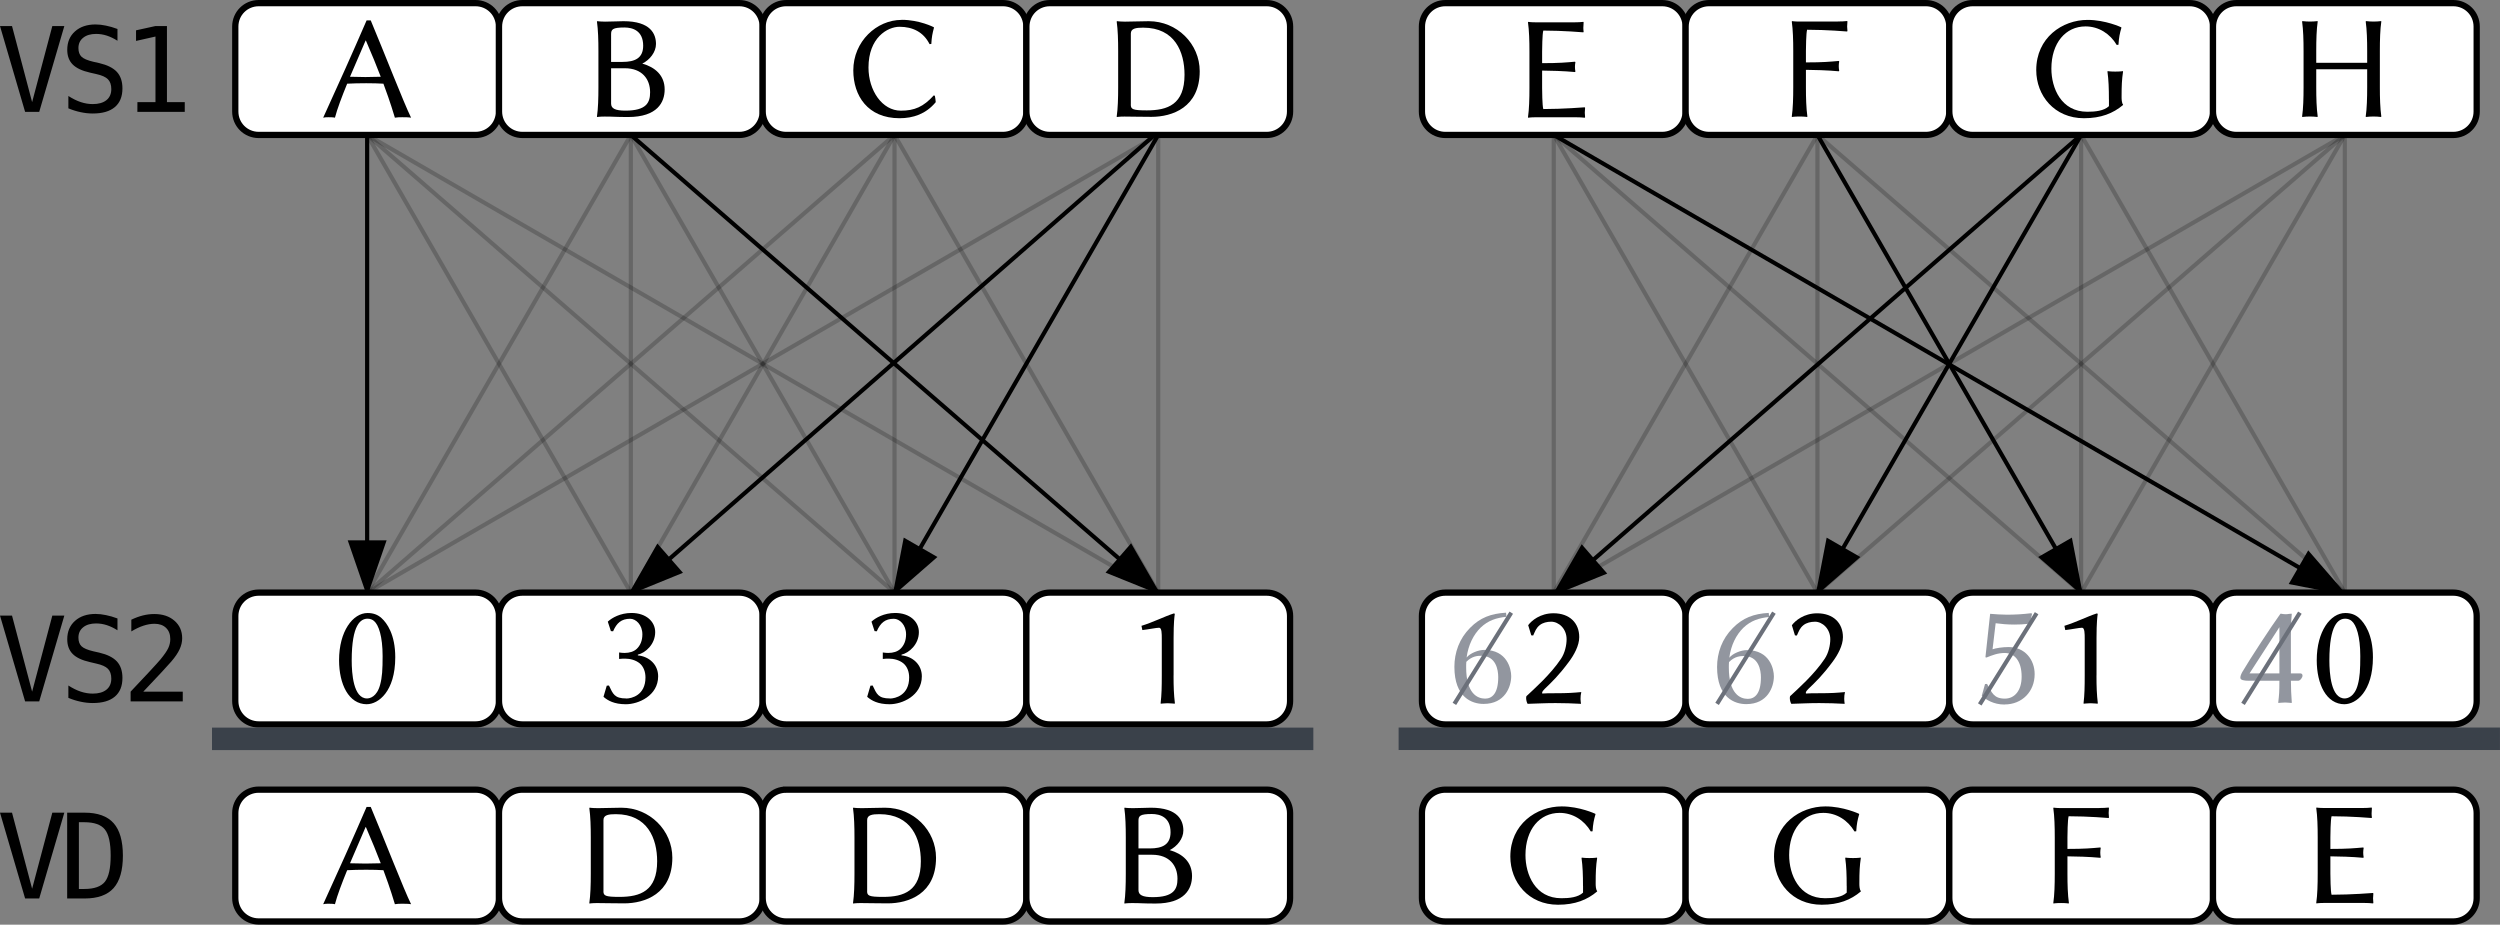 <?xml version="1.0" encoding="UTF-8" standalone="no"?>
<!-- Created with Inkscape (http://www.inkscape.org/) -->

<svg
   width="59.929mm"
   height="22.165mm"
   viewBox="0 0 59.929 22.165"
   version="1.1"
   id="svg1"
   xml:space="preserve"
   xmlns="http://www.w3.org/2000/svg"
   xmlns:svg="http://www.w3.org/2000/svg"><rect x="0" y="0" width="59.929" height="22.165" fill="#808080" stroke="none"/><defs
     id="defs1" /><g
     id="layer1"
     transform="translate(-46.06,-175.026)"><g
       id="g11-6"
       transform="translate(-23.548,90.487)"><g
         id="g12-1"><path
           id="rect325-5-0-8-3"
           style="fill:#ffffff;stroke:#000000;stroke-width:0.15"
           d="M 75.81,103.468 H 81.008 c 0.311,0 0.561,0.25 0.561,0.561 v 2.038 c 0,0.311 -0.25,0.561 -0.561,0.561 h -5.199 c -0.311,0 -0.561,-0.25 -0.561,-0.561 v -2.038 c 0,-0.311 0.25,-0.561 0.561,-0.561 z" /><path
           id="rect325-5-1-9-1-2"
           style="fill:#ffffff;stroke:#000000;stroke-width:0.15"
           d="m 82.131,103.468 h 5.199 c 0.311,0 0.561,0.25 0.561,0.561 v 2.038 c 0,0.311 -0.25,0.561 -0.561,0.561 h -5.199 c -0.311,0 -0.561,-0.25 -0.561,-0.561 v -2.038 c 0,-0.311 0.25,-0.561 0.561,-0.561 z" /><path
           id="rect325-5-1-7-4-6-1"
           style="fill:#ffffff;stroke:#000000;stroke-width:0.15"
           d="m 88.452,103.468 h 5.199 c 0.311,0 0.561,0.25 0.561,0.561 v 2.038 c 0,0.311 -0.25,0.561 -0.561,0.561 H 88.452 c -0.311,0 -0.561,-0.25 -0.561,-0.561 v -2.038 c 0,-0.311 0.25,-0.561 0.561,-0.561 z" /><path
           id="rect325-5-1-7-2-7-0-5"
           style="fill:#ffffff;stroke:#000000;stroke-width:0.15"
           d="m 94.773,103.468 h 5.199 c 0.311,0 0.561,0.25 0.561,0.561 v 2.038 c 0,0.311 -0.25,0.561 -0.561,0.561 h -5.199 c -0.311,0 -0.561,-0.25 -0.561,-0.561 v -2.038 c 0,-0.311 0.25,-0.561 0.561,-0.561 z" /><path
           style="font-size:3.528px;font-family:'Linux Biolinum';-inkscape-font-specification:'Linux Biolinum';text-align:center;text-anchor:middle;stroke-width:0.1"
           d="m 78.735,105.233 c -0.116,0.004 -0.265,0.007 -0.367,0.007 -0.102,0 -0.293,-0.004 -0.37,-0.007 l 0.374,-0.868 h 0.007 c 0.145,0.332 0.261,0.621 0.356,0.868 z m -0.804,0.166 c 0.088,-0.007 0.332,-0.011 0.455,-0.011 0.134,0 0.328,0.004 0.413,0.011 0.173,0.462 0.25,0.737 0.275,0.815 0.06,-0.011 0.116,-0.011 0.176,-0.011 0.06,0 0.152,0 0.212,0.011 -0.176,-0.356 -0.642,-1.559 -0.967,-2.332 h -0.099 c -0.339,0.783 -0.684,1.552 -1.041,2.332 0.042,-0.011 0.085,-0.011 0.123,-0.011 0.039,0 0.116,0 0.159,0.011 0.056,-0.215 0.166,-0.504 0.293,-0.815 z"
           id="text325-8-9-9"
           aria-label="A" /><path
           d="m 84.074,105.897 v -1.7 c 0,-0.123 0.123,-0.141 0.296,-0.141 0.762,0 0.991,0.586 0.991,1.129 0,0.713 -0.406,0.854 -0.903,0.854 -0.346,0 -0.385,-0.028 -0.385,-0.141 z m -0.152,-1.986 c -0.12,0 -0.18,-0.011 -0.18,-0.011 l -0.007,0.011 c 0.028,0.201 0.035,0.441 0.035,0.706 v 0.864 c 0,0.265 -0.007,0.515 -0.035,0.706 l 0.004,0.011 c 0,0 0.06,-0.011 0.183,-0.011 0.25,0 0.282,0.007 0.646,0.007 0.497,0 1.157,-0.226 1.157,-1.094 0,-0.656 -0.543,-1.199 -1.221,-1.199 -0.226,0 -0.356,0.011 -0.582,0.011 z"
           id="text326-5-89-1"
           style="font-size:3.528px;font-family:'Linux Biolinum';-inkscape-font-specification:'Linux Biolinum';text-align:center;text-anchor:middle;stroke-width:0.1"
           aria-label="D" /><path
           d="m 90.395,105.897 v -1.7 c 0,-0.123 0.123,-0.141 0.296,-0.141 0.762,0 0.991,0.586 0.991,1.129 0,0.713 -0.406,0.854 -0.903,0.854 -0.346,0 -0.385,-0.028 -0.385,-0.141 z m -0.152,-1.986 c -0.12,0 -0.18,-0.011 -0.18,-0.011 l -0.007,0.011 c 0.028,0.201 0.035,0.441 0.035,0.706 v 0.864 c 0,0.265 -0.007,0.515 -0.035,0.706 l 0.004,0.011 c 0,0 0.06,-0.011 0.183,-0.011 0.25,0 0.282,0.007 0.646,0.007 0.497,0 1.157,-0.226 1.157,-1.094 0,-0.656 -0.543,-1.199 -1.221,-1.199 -0.226,0 -0.356,0.011 -0.582,0.011 z"
           id="text327-20-0-9"
           style="font-size:3.528px;font-family:'Linux Biolinum';-inkscape-font-specification:'Linux Biolinum';text-align:center;text-anchor:middle;stroke-width:0.1"
           aria-label="D" /><path
           d="m 96.899,104.214 c 0,-0.116 0.035,-0.162 0.321,-0.162 0.198,0 0.448,0.078 0.448,0.437 0,0.3 -0.201,0.388 -0.494,0.388 H 96.899 Z m 0,0.815 h 0.328 c 0.413,0 0.607,0.258 0.607,0.575 0,0.247 -0.085,0.441 -0.593,0.441 -0.247,0 -0.342,-0.053 -0.342,-0.169 z m -0.152,-1.118 c -0.12,0 -0.18,-0.011 -0.18,-0.011 l -0.007,0.011 c 0.028,0.201 0.035,0.441 0.035,0.706 v 0.864 c 0,0.265 -0.007,0.515 -0.035,0.706 l 0.004,0.011 c 0,0 0.06,-0.011 0.183,-0.011 0.219,0 0.247,0.011 0.561,0.011 0.702,0 0.875,-0.356 0.875,-0.66 0,-0.339 -0.229,-0.533 -0.536,-0.621 0.18,-0.088 0.328,-0.275 0.328,-0.469 0,-0.236 -0.123,-0.547 -0.78,-0.547 -0.123,0 -0.272,0.011 -0.448,0.011 z"
           id="text328-6-7-0"
           style="font-size:3.528px;font-family:'Linux Biolinum';-inkscape-font-specification:'Linux Biolinum';text-align:center;text-anchor:middle;stroke-width:0.1"
           aria-label="B" /><path
           id="rect325-5-8-6-2-5"
           style="fill:#ffffff;stroke:#000000;stroke-width:0.15"
           d="m 104.255,103.468 h 5.199 c 0.311,0 0.561,0.25 0.561,0.561 v 2.038 c 0,0.311 -0.25,0.561 -0.561,0.561 h -5.199 c -0.311,0 -0.561,-0.25 -0.561,-0.561 v -2.038 c 0,-0.311 0.25,-0.561 0.561,-0.561 z" /><path
           id="rect325-5-1-6-1-1-8"
           style="fill:#ffffff;stroke:#000000;stroke-width:0.15"
           d="m 110.576,103.468 h 5.199 c 0.311,0 0.561,0.25 0.561,0.561 v 2.038 c 0,0.311 -0.25,0.561 -0.561,0.561 h -5.199 c -0.311,0 -0.561,-0.25 -0.561,-0.561 v -2.038 c 0,-0.311 0.25,-0.561 0.561,-0.561 z" /><path
           id="rect325-5-1-7-5-89-4-7"
           style="fill:#ffffff;stroke:#000000;stroke-width:0.15"
           d="m 116.897,103.468 h 5.199 c 0.311,0 0.561,0.25 0.561,0.561 v 2.038 c 0,0.311 -0.25,0.561 -0.561,0.561 h -5.199 c -0.311,0 -0.561,-0.25 -0.561,-0.561 v -2.038 c 0,-0.311 0.25,-0.561 0.561,-0.561 z" /><path
           id="rect325-5-1-7-2-0-84-8-0"
           style="fill:#ffffff;stroke:#000000;stroke-width:0.15"
           d="m 123.218,103.468 h 5.199 c 0.311,0 0.561,0.25 0.561,0.561 v 2.038 c 0,0.311 -0.25,0.561 -0.561,0.561 h -5.199 c -0.311,0 -0.561,-0.25 -0.561,-0.561 v -2.038 c 0,-0.311 0.25,-0.561 0.561,-0.561 z" /><path
           style="font-size:3.528px;font-family:'Linux Biolinum';-inkscape-font-specification:'Linux Biolinum';text-align:center;text-anchor:middle;stroke-width:0.1"
           d="m 107.556,105.778 v 0.159 c -0.12,0.113 -0.328,0.134 -0.519,0.134 -0.628,0 -0.861,-0.568 -0.861,-1.034 0,-0.617 0.342,-1.012 0.818,-1.012 0.318,0 0.589,0.176 0.748,0.445 l 0.042,-0.004 c 0.011,-0.18 0.032,-0.275 0.071,-0.409 l -0.007,-0.011 c 0,0 -0.374,-0.176 -0.804,-0.176 -0.607,0 -1.231,0.427 -1.231,1.203 0,0.61 0.434,1.154 1.143,1.154 0.409,0 0.699,-0.116 0.938,-0.318 v -0.011 c -0.032,-0.035 -0.035,-0.131 -0.035,-0.169 v -0.021 c 0,-0.265 0.007,-0.413 0.035,-0.6 l -0.004,-0.011 c 0,0 -0.06,0.011 -0.183,0.011 -0.12,0 -0.18,-0.011 -0.18,-0.011 l -0.007,0.011 c 0.028,0.201 0.035,0.406 0.035,0.67 z"
           id="text325-2-1-6-4"
           aria-label="G" /><path
           d="m 113.877,105.778 v 0.159 c -0.12,0.113 -0.328,0.134 -0.519,0.134 -0.628,0 -0.861,-0.568 -0.861,-1.034 0,-0.617 0.342,-1.012 0.818,-1.012 0.318,0 0.589,0.176 0.748,0.445 l 0.042,-0.004 c 0.011,-0.18 0.032,-0.275 0.071,-0.409 l -0.007,-0.011 c 0,0 -0.374,-0.176 -0.804,-0.176 -0.607,0 -1.231,0.427 -1.231,1.203 0,0.61 0.434,1.154 1.143,1.154 0.409,0 0.699,-0.116 0.938,-0.318 v -0.011 c -0.032,-0.035 -0.035,-0.131 -0.035,-0.169 v -0.021 c 0,-0.265 0.007,-0.413 0.035,-0.6 l -0.004,-0.011 c 0,0 -0.06,0.011 -0.183,0.011 -0.12,0 -0.18,-0.011 -0.18,-0.011 l -0.007,0.011 c 0.028,0.201 0.035,0.406 0.035,0.67 z"
           id="text326-6-3-6-0"
           style="font-size:3.528px;font-family:'Linux Biolinum';-inkscape-font-specification:'Linux Biolinum';text-align:center;text-anchor:middle;stroke-width:0.1"
           aria-label="G" /><path
           d="m 119.933,103.91 h -0.917 c -0.12,0 -0.18,-0.011 -0.18,-0.011 l -0.007,0.011 c 0.028,0.201 0.035,0.441 0.035,0.706 v 0.864 c 0,0.265 -0.007,0.515 -0.035,0.706 l 0.004,0.011 c 0,0 0.06,-0.011 0.183,-0.011 0.12,0 0.18,0.011 0.18,0.011 l 0.007,-0.011 c -0.028,-0.201 -0.035,-0.441 -0.035,-0.706 v -0.413 c 0.169,0 0.543,0.011 0.787,0.035 l 0.011,-0.011 c -0.007,-0.032 -0.011,-0.081 -0.011,-0.113 0,-0.032 0.004,-0.081 0.011,-0.113 l -0.011,-0.011 c -0.208,0.018 -0.37,0.035 -0.787,0.035 v -0.275 c 0,-0.06 0.004,-0.423 0.028,-0.508 0.473,0 0.96,0.042 0.96,0.042 l 0.007,-0.014 c -0.004,-0.028 -0.007,-0.074 -0.007,-0.106 0,-0.028 0.004,-0.071 0.007,-0.12 l -0.007,-0.011 c -0.056,0.007 -0.138,0.011 -0.222,0.011 z"
           id="text327-2-8-9-2"
           style="font-size:3.528px;font-family:'Linux Biolinum';-inkscape-font-specification:'Linux Biolinum';text-align:center;text-anchor:middle;stroke-width:0.1"
           aria-label="F" /><path
           style="font-size:3.528px;font-family:'Linux Biolinum';-inkscape-font-specification:'Linux Biolinum';text-align:center;text-anchor:middle;stroke-width:0.1"
           d="m 125.471,105.48 v -0.413 c 0.169,0 0.543,0.011 0.787,0.035 l 0.011,-0.011 c -0.007,-0.032 -0.011,-0.081 -0.011,-0.113 0,-0.032 0.004,-0.081 0.011,-0.113 l -0.011,-0.011 c -0.208,0.018 -0.37,0.035 -0.787,0.035 v -0.275 c 0,-0.06 0.004,-0.423 0.028,-0.508 0.473,0 0.96,0.042 0.96,0.042 l 0.007,-0.014 c -0.004,-0.028 -0.007,-0.06 -0.007,-0.092 0,-0.028 0.004,-0.085 0.007,-0.134 l -0.007,-0.011 c -0.056,0.007 -0.138,0.011 -0.212,0.011 h -0.928 c -0.12,0 -0.18,-0.011 -0.18,-0.011 l -0.007,0.011 c 0.028,0.201 0.035,0.441 0.035,0.706 v 0.864 c 0,0.265 -0.007,0.515 -0.035,0.706 l 0.004,0.011 c 0,0 0.06,-0.011 0.183,-0.011 h 0.963 c 0.074,0 0.155,0.004 0.212,0.011 l 0.007,-0.011 c -0.004,-0.049 -0.007,-0.074 -0.007,-0.109 0,-0.035 0.004,-0.088 0.007,-0.116 l -0.007,-0.014 c 0,0 -0.522,0.042 -0.995,0.042 -0.025,-0.085 -0.028,-0.448 -0.028,-0.508 z"
           id="text328-8-0-3-6"
           aria-label="E" /></g><path
         d="m 78.409,87.774 6.321,10.971"
         stroke="#000000"
         fill="none"
         id="path476-0"
         style="stroke:#000000;stroke-width:0.1;stroke-dasharray:none;stroke-opacity:0.2" /><path
         d="M 84.73,87.774 V 98.745"
         stroke="#000000"
         fill="none"
         id="path477-4"
         style="stroke:#000000;stroke-width:0.1;stroke-dasharray:none;stroke-opacity:0.2" /><path
         d="M 97.372,87.774 78.409,98.745"
         stroke="#000000"
         fill="none"
         id="path479-2"
         style="stroke:#000000;stroke-width:0.1;stroke-dasharray:none;stroke-opacity:0.2" /><path
         d="M 91.051,87.774 78.409,98.745"
         stroke="#000000"
         fill="none"
         id="path480-2"
         style="stroke:#000000;stroke-width:0.1;stroke-dasharray:none;stroke-opacity:0.2" /><path
         d="M 84.73,87.774 78.409,98.745"
         stroke="#000000"
         fill="none"
         id="path481-2"
         style="stroke:#000000;stroke-width:0.1;stroke-dasharray:none;stroke-opacity:0.2" /><path
         d="M 78.409,87.774 91.051,98.745"
         stroke="#000000"
         fill="none"
         id="path482-0"
         style="stroke:#000000;stroke-width:0.1;stroke-dasharray:none;stroke-opacity:0.2" /><path
         d="m 84.73,87.774 6.321,10.971"
         stroke="#000000"
         fill="none"
         id="path483-5"
         style="stroke:#000000;stroke-width:0.1;stroke-dasharray:none;stroke-opacity:0.2" /><path
         d="M 91.051,87.774 V 98.745"
         stroke="#000000"
         fill="none"
         id="path484-5"
         style="stroke:#000000;stroke-width:0.1;stroke-dasharray:none;stroke-opacity:0.2" /><path
         d="M 91.051,87.774 84.74,98.776"
         stroke="#000000"
         fill="none"
         id="path484-9-2"
         style="stroke:#000000;stroke-width:0.1;stroke-dasharray:none;stroke-opacity:0.2" /><path
         d="m 91.051,87.774 6.321,10.971"
         stroke="#000000"
         fill="none"
         id="path485-9"
         style="stroke:#000000;stroke-width:0.1;stroke-dasharray:none;stroke-opacity:0.2" /><path
         d="M 97.372,87.774 V 98.745"
         stroke="#000000"
         fill="none"
         id="path486-0"
         style="stroke:#000000;stroke-width:0.1;stroke-dasharray:none;stroke-opacity:0.2" /><path
         d="M 106.854,87.774 V 98.745"
         stroke="#000000"
         fill="none"
         id="path488-2"
         style="stroke:#000000;stroke-width:0.1;stroke-dasharray:none;stroke-opacity:0.2" /><path
         d="m 106.854,87.774 6.321,10.971"
         stroke="#000000"
         fill="none"
         id="path489-8"
         style="stroke:#000000;stroke-width:0.1;stroke-dasharray:none;stroke-opacity:0.2" /><path
         d="M 113.175,87.774 V 98.745"
         stroke="#000000"
         fill="none"
         id="path492-3"
         style="stroke:#000000;stroke-width:0.1;stroke-dasharray:none;stroke-opacity:0.2" /><path
         d="m 113.175,87.774 -6.321,10.971"
         stroke="#000000"
         fill="none"
         id="path493-8"
         style="stroke:#000000;stroke-width:0.1;stroke-dasharray:none;stroke-opacity:0.2" /><path
         d="M 119.496,87.774 V 98.745"
         stroke="#000000"
         fill="none"
         id="path494-0"
         style="stroke:#000000;stroke-width:0.1;stroke-dasharray:none;stroke-opacity:0.2" /><path
         d="m 119.496,87.774 6.321,10.971"
         stroke="#000000"
         fill="none"
         id="path495-4"
         style="stroke:#000000;stroke-width:0.1;stroke-dasharray:none;stroke-opacity:0.2" /><path
         d="M 125.817,87.774 V 98.745"
         stroke="#000000"
         fill="none"
         id="path496-0"
         style="stroke:#000000;stroke-width:0.1;stroke-dasharray:none;stroke-opacity:0.2" /><path
         d="m 125.817,87.774 -6.321,10.971"
         stroke="#000000"
         fill="none"
         id="path497-9"
         style="stroke:#000000;stroke-width:0.1;stroke-dasharray:none;stroke-opacity:0.2" /><path
         d="M 78.409,87.774 97.372,98.745"
         stroke="#000000"
         fill="none"
         id="path487-1"
         style="stroke:#000000;stroke-width:0.1;stroke-dasharray:none;stroke-opacity:0.2" /><path
         d="m 106.854,87.774 12.642,10.971"
         stroke="#000000"
         fill="none"
         id="path490-9"
         style="stroke:#000000;stroke-width:0.1;stroke-dasharray:none;stroke-opacity:0.2" /><path
         d="m 113.175,87.774 12.642,10.971"
         stroke="#000000"
         fill="none"
         id="path491-6"
         style="stroke:#000000;stroke-width:0.1;stroke-dasharray:none;stroke-opacity:0.2" /><path
         d="m 125.817,87.774 -12.642,10.971"
         stroke="#000000"
         fill="none"
         id="path498-2"
         style="stroke:#000000;stroke-width:0.1;stroke-dasharray:none;stroke-opacity:0.2" /><path
         d="m 125.817,87.774 -18.963,10.971"
         stroke="#000000"
         fill="none"
         id="path499-5"
         style="stroke:#000000;stroke-width:0.1;stroke-dasharray:none;stroke-opacity:0.2" /><path
         style="font-size:2.822px;line-height:1;font-family:monospace;-inkscape-font-specification:monospace;letter-spacing:-0.198px;stroke-width:0.3;stroke-linejoin:round;stroke-dashoffset:3.711"
         d="m 70.378,101.119 0.484,-1.823 h 0.288 l -0.602,2.057 h -0.338 l -0.602,-2.057 h 0.288 z m 2.046,-1.753 v 0.282 q -0.127,-0.081 -0.255,-0.123 -0.127,-0.041 -0.256,-0.041 -0.197,0 -0.311,0.092 -0.114,0.091 -0.114,0.247 0,0.136 0.074,0.208 0.076,0.072 0.281,0.12 l 0.146,0.033 q 0.289,0.068 0.422,0.212 0.132,0.145 0.132,0.394 0,0.294 -0.182,0.448 -0.182,0.154 -0.529,0.154 -0.145,0 -0.291,-0.032 -0.146,-0.03 -0.294,-0.092 v -0.296 q 0.158,0.101 0.299,0.147 0.142,0.047 0.285,0.047 0.211,0 0.328,-0.094 0.117,-0.095 0.117,-0.265 0,-0.154 -0.081,-0.236 -0.08,-0.081 -0.28,-0.125 l -0.149,-0.035 q -0.287,-0.065 -0.416,-0.196 -0.13,-0.131 -0.13,-0.351 0,-0.276 0.185,-0.441 0.186,-0.167 0.493,-0.167 0.119,0 0.249,0.028 0.131,0.026 0.276,0.08 z m 0.62,1.753 h 0.945 v 0.234 h -1.25 v -0.234 q 0.258,-0.271 0.451,-0.48 0.193,-0.208 0.266,-0.294 0.138,-0.168 0.186,-0.271 0.048,-0.105 0.048,-0.214 0,-0.172 -0.102,-0.27 -0.101,-0.098 -0.277,-0.098 -0.125,0 -0.263,0.045 -0.138,0.045 -0.292,0.138 v -0.281 q 0.142,-0.068 0.278,-0.102 0.138,-0.034 0.271,-0.034 0.302,0 0.485,0.161 0.185,0.16 0.185,0.42 0,0.132 -0.062,0.265 -0.061,0.132 -0.198,0.292 -0.077,0.09 -0.225,0.248 -0.146,0.158 -0.446,0.474 z"
         id="text3-0-6-4"
         aria-label="VS2" /><path
         d="m 70.378,105.843 0.484,-1.823 h 0.288 l -0.602,2.057 h -0.338 l -0.602,-2.057 h 0.288 z m 1.253,0.006 q 0.351,0 0.491,-0.172 0.139,-0.174 0.139,-0.626 0,-0.456 -0.139,-0.628 -0.138,-0.174 -0.491,-0.174 h -0.132 v 1.6 z m 0.005,-1.829 q 0.471,0 0.695,0.251 0.223,0.251 0.223,0.78 0,0.526 -0.223,0.777 -0.223,0.249 -0.695,0.249 h -0.418 v -2.057 z"
         id="text4-8-0-9"
         style="font-size:2.822px;line-height:1;font-family:monospace;-inkscape-font-specification:monospace;letter-spacing:-0.198px;stroke-width:0.3;stroke-linejoin:round;stroke-dashoffset:3.711"
         aria-label="VD" /><path
         d="M 78.409,87.774 V 98.745"
         stroke="#000000"
         fill="none"
         id="path38-9-5-5-7-17-3"
         style="stroke:#000000;stroke-width:0.1;stroke-dasharray:none;stroke-opacity:1" /><path
         style="fill:#000000;fill-opacity:1;stroke:none;stroke-width:0.3;stroke-linejoin:round;stroke-dashoffset:3.711;stroke-opacity:1"
         d="m 77.943,97.491 h 0.933 l -0.437,1.267 h -0.059 z"
         id="path3-27-6" /><path
         d="M 84.73,87.774 97.362,98.737"
         stroke="#000000"
         fill="none"
         id="path38-9-5-5-7-22-2-0"
         style="stroke:#000000;stroke-width:0.1;stroke-dasharray:none;stroke-opacity:1" /><path
         style="fill:#000000;fill-opacity:1;stroke:none;stroke-width:0.3;stroke-linejoin:round;stroke-dashoffset:3.711;stroke-opacity:1"
         d="m 96.11,98.266 0.612,-0.704 0.67,1.161 -0.039,0.045 z"
         id="path3-8-26-5" /><path
         d="M 97.372,87.774 91.051,98.745"
         stroke="#000000"
         fill="none"
         id="path38-9-5-5-7-2-1-0"
         style="stroke:#000000;stroke-width:0.1;stroke-dasharray:none;stroke-opacity:1" /><path
         style="fill:#000000;fill-opacity:1;stroke:none;stroke-width:0.3;stroke-linejoin:round;stroke-dashoffset:3.711;stroke-opacity:1"
         d="m 91.272,97.426 0.808,0.465 -1.01,0.881 -0.052,-0.03 z"
         id="path3-3-0-2" /><path
         d="M 97.354,87.714 84.73,98.745"
         stroke="#000000"
         fill="none"
         id="path38-9-5-5-7-8-6-9"
         style="stroke:#000000;stroke-width:0.1;stroke-dasharray:none;stroke-opacity:1" /><path
         style="fill:#000000;fill-opacity:1;stroke:none;stroke-width:0.3;stroke-linejoin:round;stroke-dashoffset:3.711;stroke-opacity:1"
         d="m 85.366,97.568 0.614,0.702 -1.241,0.506 -0.039,-0.045 z"
         id="path3-7-1-4" /><g
         id="g10-3"><path
           id="rect325-5-86-5"
           style="fill:#ffffff;stroke:#000000;stroke-width:0.15"
           d="M 75.81,84.614 H 81.008 c 0.311,0 0.561,0.25 0.561,0.561 v 2.038 c 0,0.311 -0.25,0.561 -0.561,0.561 h -5.199 c -0.311,0 -0.561,-0.25 -0.561,-0.561 V 85.175 c 0,-0.311 0.25,-0.561 0.561,-0.561 z" /><path
           id="rect325-5-1-98-1"
           style="fill:#ffffff;stroke:#000000;stroke-width:0.15"
           d="m 82.131,84.614 h 5.199 c 0.311,0 0.561,0.25 0.561,0.561 v 2.038 c 0,0.311 -0.25,0.561 -0.561,0.561 h -5.199 c -0.311,0 -0.561,-0.25 -0.561,-0.561 V 85.175 c 0,-0.311 0.25,-0.561 0.561,-0.561 z" /><path
           id="rect325-5-1-7-6-7"
           style="fill:#ffffff;stroke:#000000;stroke-width:0.15"
           d="m 88.452,84.614 h 5.199 c 0.311,0 0.561,0.25 0.561,0.561 v 2.038 c 0,0.311 -0.25,0.561 -0.561,0.561 H 88.452 c -0.311,0 -0.561,-0.25 -0.561,-0.561 V 85.175 c 0,-0.311 0.25,-0.561 0.561,-0.561 z" /><path
           id="rect325-5-1-7-2-6-4"
           style="fill:#ffffff;stroke:#000000;stroke-width:0.15"
           d="m 94.773,84.614 h 5.199 c 0.311,0 0.561,0.25 0.561,0.561 v 2.038 c 0,0.311 -0.25,0.561 -0.561,0.561 h -5.199 c -0.311,0 -0.561,-0.25 -0.561,-0.561 V 85.175 c 0,-0.311 0.25,-0.561 0.561,-0.561 z" /><path
           id="rect325-5-8-0-3"
           style="fill:#ffffff;stroke:#000000;stroke-width:0.15"
           d="m 104.255,84.614 h 5.199 c 0.311,0 0.561,0.25 0.561,0.561 v 2.038 c 0,0.311 -0.25,0.561 -0.561,0.561 h -5.199 c -0.311,0 -0.561,-0.25 -0.561,-0.561 V 85.175 c 0,-0.311 0.25,-0.561 0.561,-0.561 z" /><path
           id="rect325-5-1-6-2-1"
           style="fill:#ffffff;stroke:#000000;stroke-width:0.15"
           d="m 110.576,84.614 h 5.199 c 0.311,0 0.561,0.25 0.561,0.561 v 2.038 c 0,0.311 -0.25,0.561 -0.561,0.561 h -5.199 c -0.311,0 -0.561,-0.25 -0.561,-0.561 V 85.175 c 0,-0.311 0.25,-0.561 0.561,-0.561 z" /><path
           id="rect325-5-1-7-5-0-4"
           style="fill:#ffffff;stroke:#000000;stroke-width:0.15"
           d="m 116.897,84.614 h 5.199 c 0.311,0 0.561,0.25 0.561,0.561 v 2.038 c 0,0.311 -0.25,0.561 -0.561,0.561 h -5.199 c -0.311,0 -0.561,-0.25 -0.561,-0.561 V 85.175 c 0,-0.311 0.25,-0.561 0.561,-0.561 z" /><path
           id="rect325-5-1-7-2-0-89-6"
           style="fill:#ffffff;stroke:#000000;stroke-width:0.15"
           d="m 123.218,84.614 h 5.199 c 0.311,0 0.561,0.25 0.561,0.561 v 2.038 c 0,0.311 -0.25,0.561 -0.561,0.561 h -5.199 c -0.311,0 -0.561,-0.25 -0.561,-0.561 V 85.175 c 0,-0.311 0.25,-0.561 0.561,-0.561 z" /><path
           style="font-size:3.528px;font-family:'Linux Biolinum';-inkscape-font-specification:'Linux Biolinum';text-align:center;text-anchor:middle;stroke-width:0.1"
           d="m 106.575,86.644 v -0.413 c 0.169,0 0.543,0.011 0.787,0.035 l 0.011,-0.011 c -0.007,-0.032 -0.011,-0.081 -0.011,-0.113 0,-0.032 0.004,-0.081 0.011,-0.113 l -0.011,-0.011 c -0.208,0.018 -0.37,0.035 -0.787,0.035 V 85.78 c 0,-0.06 0.004,-0.423 0.028,-0.508 0.473,0 0.96,0.042 0.96,0.042 l 0.007,-0.014 c -0.004,-0.028 -0.007,-0.06 -0.007,-0.092 0,-0.028 0.004,-0.085 0.007,-0.134 l -0.007,-0.011 c -0.056,0.007 -0.138,0.011 -0.212,0.011 h -0.928 c -0.12,0 -0.18,-0.011 -0.18,-0.011 l -0.007,0.011 c 0.028,0.201 0.035,0.441 0.035,0.706 v 0.864 c 0,0.265 -0.007,0.515 -0.035,0.706 l 0.004,0.011 c 0,0 0.06,-0.011 0.183,-0.011 h 0.963 c 0.074,0 0.155,0.004 0.212,0.011 l 0.007,-0.011 c -0.004,-0.049 -0.007,-0.074 -0.007,-0.109 0,-0.035 0.004,-0.088 0.007,-0.116 l -0.007,-0.014 c 0,0 -0.522,0.042 -0.995,0.042 -0.025,-0.085 -0.028,-0.448 -0.028,-0.508 z"
           id="text325-2-28-9"
           aria-label="E" /><path
           d="m 113.664,85.056 h -0.917 c -0.12,0 -0.18,-0.011 -0.18,-0.011 l -0.007,0.011 c 0.028,0.201 0.035,0.441 0.035,0.706 v 0.864 c 0,0.265 -0.007,0.515 -0.035,0.706 l 0.004,0.011 c 0,0 0.06,-0.011 0.183,-0.011 0.12,0 0.18,0.011 0.18,0.011 l 0.007,-0.011 c -0.028,-0.201 -0.035,-0.441 -0.035,-0.706 v -0.413 c 0.169,0 0.543,0.011 0.787,0.035 l 0.011,-0.011 c -0.007,-0.032 -0.011,-0.081 -0.011,-0.113 0,-0.032 0.004,-0.081 0.011,-0.113 l -0.011,-0.011 c -0.208,0.018 -0.37,0.035 -0.787,0.035 v -0.275 c 0,-0.06 0.004,-0.423 0.028,-0.508 0.473,0 0.96,0.042 0.96,0.042 l 0.007,-0.014 c -0.004,-0.028 -0.007,-0.074 -0.007,-0.106 0,-0.028 0.004,-0.071 0.007,-0.12 l -0.007,-0.011 c -0.056,0.007 -0.138,0.011 -0.222,0.011 z"
           id="text326-6-05-2"
           style="font-size:3.528px;font-family:'Linux Biolinum';-inkscape-font-specification:'Linux Biolinum';text-align:center;text-anchor:middle;stroke-width:0.1"
           aria-label="F" /><path
           d="m 120.163,86.925 v 0.159 c -0.12,0.113 -0.328,0.134 -0.519,0.134 -0.628,0 -0.861,-0.568 -0.861,-1.034 0,-0.617 0.342,-1.012 0.818,-1.012 0.318,0 0.589,0.176 0.748,0.444 l 0.042,-0.004 c 0.011,-0.18 0.032,-0.275 0.071,-0.409 l -0.007,-0.011 c 0,0 -0.374,-0.176 -0.804,-0.176 -0.607,0 -1.231,0.427 -1.231,1.203 0,0.61 0.434,1.154 1.143,1.154 0.409,0 0.699,-0.116 0.938,-0.317 v -0.011 c -0.032,-0.035 -0.035,-0.131 -0.035,-0.169 v -0.021 c 0,-0.265 0.007,-0.413 0.035,-0.6 l -0.004,-0.011 c 0,0 -0.06,0.011 -0.183,0.011 -0.12,0 -0.18,-0.011 -0.18,-0.011 l -0.007,0.011 c 0.028,0.201 0.035,0.406 0.035,0.67 z"
           id="text327-2-2-6"
           style="font-size:3.528px;font-family:'Linux Biolinum';-inkscape-font-specification:'Linux Biolinum';text-align:center;text-anchor:middle;stroke-width:0.1"
           aria-label="G" /><path
           style="font-size:3.528px;font-family:'Linux Biolinum';-inkscape-font-specification:'Linux Biolinum';text-align:center;text-anchor:middle;stroke-width:0.1"
           d="m 126.353,85.762 v 0.282 h -1.221 v -0.282 c 0,-0.265 0.007,-0.519 0.035,-0.706 l -0.004,-0.011 c -0.042,0.007 -0.141,0.011 -0.183,0.011 -0.042,0 -0.138,-0.004 -0.18,-0.011 l -0.007,0.011 c 0.028,0.201 0.035,0.441 0.035,0.706 v 0.864 c 0,0.265 -0.007,0.515 -0.035,0.706 l 0.004,0.011 c 0.042,-0.007 0.141,-0.011 0.183,-0.011 0.042,0 0.138,0.004 0.18,0.011 l 0.007,-0.011 c -0.028,-0.201 -0.035,-0.441 -0.035,-0.706 v -0.427 h 1.221 v 0.427 c 0,0.265 -0.007,0.515 -0.035,0.706 l 0.004,0.011 c 0.042,-0.007 0.141,-0.011 0.183,-0.011 0.042,0 0.138,0.004 0.18,0.011 l 0.007,-0.011 c -0.028,-0.201 -0.035,-0.441 -0.035,-0.706 v -0.864 c 0,-0.265 0.007,-0.519 0.035,-0.706 l -0.004,-0.011 c -0.042,0.007 -0.141,0.011 -0.183,0.011 -0.042,0 -0.138,-0.004 -0.18,-0.011 l -0.007,0.011 c 0.028,0.201 0.035,0.441 0.035,0.706 z"
           id="text328-8-6-1"
           aria-label="H" /><path
           style="font-size:3.528px;font-family:'Linux Biolinum';-inkscape-font-specification:'Linux Biolinum';text-align:center;text-anchor:middle;stroke-width:0.1"
           d="m 78.735,86.379 c -0.116,0.004 -0.265,0.007 -0.367,0.007 -0.102,0 -0.293,-0.004 -0.37,-0.007 l 0.374,-0.868 h 0.007 c 0.145,0.332 0.261,0.621 0.356,0.868 z m -0.804,0.166 c 0.088,-0.007 0.332,-0.011 0.455,-0.011 0.134,0 0.328,0.004 0.413,0.011 0.173,0.462 0.25,0.737 0.275,0.815 0.06,-0.011 0.116,-0.011 0.176,-0.011 0.06,0 0.152,0 0.212,0.011 -0.176,-0.356 -0.642,-1.559 -0.967,-2.332 h -0.099 c -0.339,0.783 -0.684,1.552 -1.041,2.332 0.042,-0.011 0.085,-0.011 0.123,-0.011 0.039,0 0.116,0 0.159,0.011 0.056,-0.215 0.166,-0.504 0.293,-0.815 z"
           id="text325-6-8-8"
           aria-label="A" /><path
           d="m 84.257,85.36 c 0,-0.116 0.035,-0.162 0.321,-0.162 0.198,0 0.448,0.078 0.448,0.437 0,0.3 -0.201,0.388 -0.494,0.388 h -0.275 z m 0,0.815 h 0.328 c 0.413,0 0.607,0.258 0.607,0.575 0,0.247 -0.085,0.441 -0.593,0.441 -0.247,0 -0.342,-0.053 -0.342,-0.169 z m -0.152,-1.118 c -0.12,0 -0.18,-0.011 -0.18,-0.011 l -0.007,0.011 c 0.028,0.201 0.035,0.441 0.035,0.706 v 0.864 c 0,0.265 -0.007,0.515 -0.035,0.706 l 0.004,0.011 c 0,0 0.06,-0.011 0.183,-0.011 0.219,0 0.247,0.011 0.561,0.011 0.702,0 0.875,-0.356 0.875,-0.66 0,-0.339 -0.229,-0.533 -0.536,-0.621 0.18,-0.088 0.328,-0.275 0.328,-0.469 0,-0.236 -0.123,-0.547 -0.78,-0.547 -0.123,0 -0.272,0.011 -0.448,0.011 z"
           id="text326-8-4-9"
           style="font-size:3.528px;font-family:'Linux Biolinum';-inkscape-font-specification:'Linux Biolinum';text-align:center;text-anchor:middle;stroke-width:0.1"
           aria-label="B" /><path
           d="m 91.22,85.016 c -0.596,0 -1.157,0.515 -1.157,1.21 0,0.61 0.349,1.147 1.108,1.147 0.325,0 0.631,-0.099 0.868,-0.385 -0.004,-0.042 -0.011,-0.12 -0.021,-0.152 l -0.025,-0.011 c -0.25,0.275 -0.462,0.367 -0.79,0.367 -0.448,0 -0.776,-0.483 -0.776,-1.034 0,-0.716 0.455,-0.977 0.744,-0.977 0.317,0 0.575,0.127 0.72,0.416 l 0.042,-0.004 c 0.011,-0.18 0.025,-0.24 0.064,-0.392 l -0.007,-0.011 c 0,0 -0.339,-0.176 -0.769,-0.176 z"
           id="text327-3-14-8"
           style="font-size:3.528px;font-family:'Linux Biolinum';-inkscape-font-specification:'Linux Biolinum';text-align:center;text-anchor:middle;stroke-width:0.1"
           aria-label="C" /><path
           d="m 96.716,87.043 v -1.7 c 0,-0.123 0.123,-0.141 0.296,-0.141 0.762,0 0.991,0.586 0.991,1.129 0,0.713 -0.406,0.854 -0.903,0.854 -0.346,0 -0.385,-0.028 -0.385,-0.141 z m -0.152,-1.986 c -0.12,0 -0.18,-0.011 -0.18,-0.011 l -0.007,0.011 c 0.028,0.201 0.035,0.441 0.035,0.706 v 0.864 c 0,0.265 -0.007,0.515 -0.035,0.706 l 0.004,0.011 c 0,0 0.06,-0.011 0.183,-0.011 0.25,0 0.282,0.007 0.646,0.007 0.497,0 1.157,-0.226 1.157,-1.094 0,-0.656 -0.543,-1.199 -1.221,-1.199 -0.226,0 -0.356,0.011 -0.582,0.011 z"
           id="text328-4-2-8"
           style="font-size:3.528px;font-family:'Linux Biolinum';-inkscape-font-specification:'Linux Biolinum';text-align:center;text-anchor:middle;stroke-width:0.1"
           aria-label="D" /></g><path
         d="m 119.496,87.774 -6.322,10.972"
         stroke="#000000"
         fill="none"
         id="path38-9-5-5-7-3-3-0-8"
         style="stroke:#000000;stroke-width:0.1;stroke-dasharray:none;stroke-opacity:1" /><path
         style="fill:#000000;fill-opacity:1;stroke:none;stroke-width:0.3;stroke-linejoin:round;stroke-dashoffset:3.711;stroke-opacity:1"
         d="m 113.396,97.427 0.808,0.465 -1.01,0.881 -0.052,-0.03 z"
         id="path3-74-6-9-3" /><path
         d="M 119.496,87.774 106.883,98.759"
         stroke="#000000"
         fill="none"
         id="path38-9-5-5-7-3-9-6-8"
         style="stroke:#000000;stroke-width:0.1;stroke-dasharray:none;stroke-opacity:1" /><path
         style="fill:#000000;fill-opacity:1;stroke:none;stroke-width:0.3;stroke-linejoin:round;stroke-dashoffset:3.711;stroke-opacity:1"
         d="m 107.524,97.585 0.612,0.704 -1.243,0.502 -0.039,-0.045 z"
         id="path3-74-7-3-3" /><path
         d="m 113.175,87.774 6.321,10.971"
         stroke="#000000"
         fill="none"
         id="path38-9-5-5-7-3-94-8-3"
         style="stroke:#000000;stroke-width:0.1;stroke-dasharray:none;stroke-opacity:1" /><path
         d="m 106.854,87.774 18.937,10.99"
         stroke="#000000"
         fill="none"
         id="path38-9-5-5-7-3-39-5-3"
         style="stroke:#000000;stroke-width:0.1;stroke-dasharray:none;stroke-opacity:1" /><path
         style="fill:#000000;fill-opacity:1;stroke:none;stroke-width:0.3;stroke-linejoin:round;stroke-dashoffset:3.711;stroke-opacity:1"
         d="m 124.472,98.539 0.468,-0.807 0.877,1.013 -0.03,0.051 z"
         id="path3-74-0-6-8" /><path
         style="fill:#000000;fill-opacity:1;stroke:none;stroke-width:0.3;stroke-linejoin:round;stroke-dashoffset:3.711;stroke-opacity:1"
         d="m 118.466,97.891 0.808,-0.465 0.254,1.316 -0.052,0.03 z"
         id="path3-74-8-1-0" /><g
         id="g5-4"><path
           id="rect325-5-8-3-34-7"
           style="fill:#ffffff;stroke:#000000;stroke-width:0.15"
           d="M 75.81,98.745 H 81.008 c 0.311,0 0.561,0.25 0.561,0.561 v 2.038 c 0,0.311 -0.25,0.561 -0.561,0.561 h -5.199 c -0.311,0 -0.561,-0.25 -0.561,-0.561 v -2.038 c 0,-0.311 0.25,-0.561 0.561,-0.561 z" /><path
           id="rect325-5-1-6-7-1-6"
           style="fill:#ffffff;stroke:#000000;stroke-width:0.15"
           d="m 82.131,98.745 h 5.199 c 0.311,0 0.561,0.25 0.561,0.561 v 2.038 c 0,0.311 -0.25,0.561 -0.561,0.561 h -5.199 c -0.311,0 -0.561,-0.25 -0.561,-0.561 v -2.038 c 0,-0.311 0.25,-0.561 0.561,-0.561 z" /><path
           id="rect325-5-1-7-5-8-5-8"
           style="fill:#ffffff;stroke:#000000;stroke-width:0.15"
           d="m 88.452,98.745 h 5.199 c 0.311,0 0.561,0.25 0.561,0.561 v 2.038 c 0,0.311 -0.25,0.561 -0.561,0.561 H 88.452 c -0.311,0 -0.561,-0.25 -0.561,-0.561 v -2.038 c 0,-0.311 0.25,-0.561 0.561,-0.561 z" /><path
           id="rect325-5-1-7-2-0-8-23-9"
           style="fill:#ffffff;stroke:#000000;stroke-width:0.15"
           d="m 94.773,98.745 h 5.199 c 0.311,0 0.561,0.25 0.561,0.561 v 2.038 c 0,0.311 -0.25,0.561 -0.561,0.561 h -5.199 c -0.311,0 -0.561,-0.25 -0.561,-0.561 v -2.038 c 0,-0.311 0.25,-0.561 0.561,-0.561 z" /><path
           style="font-size:3.528px;font-family:'Linux Biolinum';-inkscape-font-specification:'Linux Biolinum';text-align:center;text-anchor:middle;stroke-width:0.1"
           d="m 78.42,99.37 c 0.06,0 0.116,0.021 0.155,0.056 0.109,0.092 0.205,0.367 0.205,0.84 0,0.325 -0.011,0.508 -0.06,0.688 -0.078,0.293 -0.25,0.328 -0.314,0.328 -0.328,0 -0.367,-0.603 -0.367,-0.91 0,-0.871 0.219,-1.002 0.381,-1.002 z m -0.018,2.05 c 0.272,0 0.681,-0.3 0.681,-1.125 0,-0.55 -0.201,-0.822 -0.328,-0.938 -0.095,-0.088 -0.208,-0.123 -0.335,-0.123 -0.353,0 -0.684,0.437 -0.684,1.132 0,0.572 0.229,1.055 0.667,1.055 z"
           id="text325-2-2-1-0"
           aria-label="0" /><path
           d="m 84.619,101.282 c -0.279,0 -0.317,-0.106 -0.413,-0.31 l -0.053,0.004 -0.078,0.265 0.011,0.011 c 0.092,0.078 0.243,0.169 0.526,0.169 0.3,0 0.773,-0.205 0.773,-0.67 0,-0.279 -0.215,-0.476 -0.487,-0.501 v -0.018 c 0.183,-0.042 0.416,-0.247 0.416,-0.54 0,-0.254 -0.219,-0.459 -0.568,-0.459 -0.272,0 -0.469,0.12 -0.557,0.198 l -0.011,0.011 0.074,0.226 0.053,0.004 c 0.085,-0.198 0.198,-0.3 0.409,-0.3 0.138,0 0.293,0.145 0.293,0.374 0,0.155 -0.053,0.268 -0.134,0.346 -0.071,0.067 -0.173,0.099 -0.293,0.099 -0.042,0 -0.081,-0.004 -0.131,-0.011 v 0.155 c 0.042,-0.007 0.116,-0.007 0.148,-0.007 0.113,0 0.247,0.032 0.346,0.113 0.092,0.078 0.138,0.201 0.138,0.339 0,0.427 -0.335,0.504 -0.462,0.504 z"
           id="text326-6-1-8-8"
           style="font-size:3.528px;font-family:'Linux Biolinum';-inkscape-font-specification:'Linux Biolinum';text-align:center;text-anchor:middle;stroke-width:0.1"
           aria-label="3" /><path
           d="m 90.94,101.282 c -0.279,0 -0.317,-0.106 -0.413,-0.31 l -0.053,0.004 -0.078,0.265 0.011,0.011 c 0.092,0.078 0.243,0.169 0.526,0.169 0.3,0 0.773,-0.205 0.773,-0.67 0,-0.279 -0.215,-0.476 -0.487,-0.501 v -0.018 c 0.183,-0.042 0.416,-0.247 0.416,-0.54 0,-0.254 -0.219,-0.459 -0.568,-0.459 -0.272,0 -0.469,0.12 -0.557,0.198 l -0.011,0.011 0.074,0.226 0.053,0.004 c 0.085,-0.198 0.198,-0.3 0.409,-0.3 0.138,0 0.293,0.145 0.293,0.374 0,0.155 -0.053,0.268 -0.134,0.346 -0.071,0.067 -0.173,0.099 -0.293,0.099 -0.042,0 -0.081,-0.004 -0.131,-0.011 v 0.155 c 0.042,-0.007 0.116,-0.007 0.148,-0.007 0.113,0 0.247,0.032 0.346,0.113 0.092,0.078 0.138,0.201 0.138,0.339 0,0.427 -0.335,0.504 -0.462,0.504 z"
           id="text327-2-5-7-9"
           style="font-size:3.528px;font-family:'Linux Biolinum';-inkscape-font-specification:'Linux Biolinum';text-align:center;text-anchor:middle;stroke-width:0.1"
           aria-label="3" /><path
           d="m 97.741,100.73 v -0.896 c 0,-0.381 0.021,-0.522 0.028,-0.571 0,-0.018 -0.011,-0.018 -0.025,-0.018 -0.229,0.074 -0.497,0.212 -0.773,0.296 l 0.021,0.102 c 0.159,-0.018 0.332,-0.056 0.402,-0.056 0.064,0 0.064,0.141 0.064,0.268 v 0.875 c 0,0.275 -0.004,0.466 -0.028,0.667 l 0.004,0.011 c 0,0 0.099,-0.011 0.162,-0.011 0.071,0 0.169,0.011 0.169,0.011 l 0.007,-0.011 c -0.025,-0.212 -0.032,-0.388 -0.032,-0.667 z"
           id="text328-8-8-2-3"
           style="font-size:3.528px;font-family:'Linux Biolinum';-inkscape-font-specification:'Linux Biolinum';text-align:center;text-anchor:middle;stroke-width:0.1"
           aria-label="1" /><path
           id="rect339-51-3"
           style="fill:#3a414a;stroke-width:0.75"
           d="m 74.69,101.981 h 26.401 v 0.539 H 74.69 Z" /><path
           id="rect339-3-5-7"
           style="fill:#3a414a;stroke-width:0.75"
           d="m 103.135,101.979 h 26.401 v 0.539 h -26.401 z" /><path
           id="rect325-5-8-3-4-9-3"
           style="fill:#ffffff;stroke:#000000;stroke-width:0.15"
           d="m 104.255,98.745 h 5.199 c 0.311,0 0.561,0.25 0.561,0.561 v 2.038 c 0,0.311 -0.25,0.561 -0.561,0.561 h -5.199 c -0.311,0 -0.561,-0.25 -0.561,-0.561 v -2.038 c 0,-0.311 0.25,-0.561 0.561,-0.561 z" /><path
           id="rect325-5-1-6-7-2-4-2"
           style="fill:#ffffff;stroke:#000000;stroke-width:0.15"
           d="m 110.576,98.745 h 5.199 c 0.311,0 0.561,0.25 0.561,0.561 v 2.038 c 0,0.311 -0.25,0.561 -0.561,0.561 h -5.199 c -0.311,0 -0.561,-0.25 -0.561,-0.561 v -2.038 c 0,-0.311 0.25,-0.561 0.561,-0.561 z" /><path
           id="rect325-5-1-7-5-8-0-60-6"
           style="fill:#ffffff;stroke:#000000;stroke-width:0.15"
           d="m 116.897,98.745 h 5.199 c 0.311,0 0.561,0.25 0.561,0.561 v 2.038 c 0,0.311 -0.25,0.561 -0.561,0.561 h -5.199 c -0.311,0 -0.561,-0.25 -0.561,-0.561 v -2.038 c 0,-0.311 0.25,-0.561 0.561,-0.561 z" /><path
           id="rect325-5-1-7-2-0-8-9-3-5"
           style="fill:#ffffff;stroke:#000000;stroke-width:0.15"
           d="m 123.218,98.745 h 5.199 c 0.311,0 0.561,0.25 0.561,0.561 v 2.038 c 0,0.311 -0.25,0.561 -0.561,0.561 h -5.199 c -0.311,0 -0.561,-0.25 -0.561,-0.561 v -2.038 c 0,-0.311 0.25,-0.561 0.561,-0.561 z" /><path
           style="font-size:3.528px;font-family:'Linux Biolinum';-inkscape-font-specification:'Linux Biolinum';text-align:center;text-anchor:middle;stroke-width:0.1"
           d="m 106.792,99.442 c 0.183,0 0.37,0.169 0.37,0.42 0,0.145 -0.042,0.332 -0.134,0.469 -0.25,0.377 -0.656,0.734 -0.829,0.896 -0.004,0.014 -0.007,0.028 -0.007,0.046 0,0.053 0.018,0.109 0.035,0.138 0.261,-0.007 0.413,-0.018 0.67,-0.018 0.254,0 0.36,0.007 0.61,0.018 -0.004,-0.035 -0.011,-0.078 -0.011,-0.116 0,-0.056 0.004,-0.109 0.018,-0.166 -0.198,0.018 -0.307,0.028 -0.646,0.028 -0.123,0 -0.191,0 -0.289,0.007 0,-0.004 -0.004,-0.011 -0.004,-0.018 0,-0.032 0.039,-0.067 0.064,-0.095 0.173,-0.166 0.339,-0.325 0.572,-0.639 0.131,-0.173 0.254,-0.399 0.254,-0.6 0,-0.335 -0.226,-0.572 -0.617,-0.572 -0.321,0 -0.529,0.18 -0.607,0.286 l 0.074,0.243 0.046,0.004 c 0.049,-0.106 0.067,-0.176 0.159,-0.25 0.071,-0.056 0.173,-0.081 0.272,-0.081 z"
           id="text325-2-2-7-6-2"
           aria-label="2" /><path
           d="m 113.113,99.442 c 0.183,0 0.37,0.169 0.37,0.42 0,0.145 -0.042,0.332 -0.134,0.469 -0.25,0.377 -0.656,0.734 -0.829,0.896 -0.004,0.014 -0.007,0.028 -0.007,0.046 0,0.053 0.018,0.109 0.035,0.138 0.261,-0.007 0.413,-0.018 0.67,-0.018 0.254,0 0.36,0.007 0.61,0.018 -0.004,-0.035 -0.011,-0.078 -0.011,-0.116 0,-0.056 0.004,-0.109 0.018,-0.166 -0.198,0.018 -0.307,0.028 -0.646,0.028 -0.123,0 -0.191,0 -0.289,0.007 0,-0.004 -0.004,-0.011 -0.004,-0.018 0,-0.032 0.039,-0.067 0.064,-0.095 0.173,-0.166 0.339,-0.325 0.572,-0.639 0.131,-0.173 0.254,-0.399 0.254,-0.6 0,-0.335 -0.226,-0.571 -0.617,-0.571 -0.321,0 -0.529,0.18 -0.607,0.286 l 0.074,0.243 0.046,0.004 c 0.049,-0.106 0.067,-0.176 0.159,-0.25 0.071,-0.056 0.173,-0.081 0.272,-0.081 z"
           id="text326-6-1-7-45-5"
           style="font-size:3.528px;font-family:'Linux Biolinum';-inkscape-font-specification:'Linux Biolinum';text-align:center;text-anchor:middle;stroke-width:0.1"
           aria-label="2" /><path
           d="m 119.865,100.73 v -0.896 c 0,-0.381 0.021,-0.522 0.028,-0.571 0,-0.018 -0.011,-0.018 -0.025,-0.018 -0.229,0.074 -0.497,0.212 -0.773,0.296 l 0.021,0.102 c 0.159,-0.018 0.332,-0.056 0.402,-0.056 0.064,0 0.064,0.141 0.064,0.268 v 0.875 c 0,0.275 -0.004,0.466 -0.028,0.667 l 0.004,0.011 c 0,0 0.099,-0.011 0.162,-0.011 0.07,0 0.169,0.011 0.169,0.011 l 0.007,-0.011 c -0.025,-0.212 -0.032,-0.388 -0.032,-0.667 z"
           id="text327-2-5-6-8-7"
           style="font-size:3.528px;font-family:'Linux Biolinum';-inkscape-font-specification:'Linux Biolinum';text-align:center;text-anchor:middle;stroke-width:0.1"
           aria-label="1" /><path
           d="m 125.828,99.37 c 0.06,0 0.116,0.021 0.155,0.056 0.109,0.092 0.205,0.367 0.205,0.84 0,0.325 -0.011,0.508 -0.06,0.688 -0.078,0.293 -0.25,0.328 -0.314,0.328 -0.328,0 -0.367,-0.603 -0.367,-0.91 0,-0.871 0.219,-1.002 0.381,-1.002 z m -0.018,2.05 c 0.272,0 0.681,-0.3 0.681,-1.125 0,-0.55 -0.201,-0.822 -0.328,-0.938 -0.095,-0.088 -0.208,-0.123 -0.335,-0.123 -0.353,0 -0.684,0.437 -0.684,1.132 0,0.572 0.229,1.055 0.667,1.055 z"
           id="text328-8-8-1-2-6"
           style="font-size:3.528px;font-family:'Linux Biolinum';-inkscape-font-specification:'Linux Biolinum';text-align:center;text-anchor:middle;stroke-width:0.1"
           aria-label="0" /><path
           d="m 111.055,100.41 c 0.138,-0.141 0.279,-0.145 0.356,-0.145 0.356,0 0.409,0.339 0.409,0.512 0,0.388 -0.145,0.515 -0.314,0.515 -0.187,0 -0.455,-0.123 -0.455,-0.751 0,-0.035 0,-0.095 0.004,-0.131 z m 0.963,-1.08 -0.011,-0.099 c -0.363,0.021 -0.621,0.12 -0.861,0.363 -0.258,0.258 -0.377,0.593 -0.377,0.935 0,0.741 0.427,0.889 0.699,0.889 0.515,0 0.663,-0.413 0.663,-0.667 0,-0.169 -0.095,-0.628 -0.646,-0.628 -0.141,0 -0.339,0.078 -0.423,0.183 0.039,-0.3 0.166,-0.55 0.335,-0.716 0.18,-0.173 0.377,-0.236 0.621,-0.261 z"
           id="text326-6-1-7-4-8-2-4"
           style="font-size:3.528px;font-family:'Linux Biolinum';-inkscape-font-specification:'Linux Biolinum';text-align:center;text-anchor:middle;fill:#92969f;stroke-width:0.1"
           aria-label="6" /><path
           d="m 117.662,101.426 c 0.42,0 0.72,-0.31 0.72,-0.727 0,-0.342 -0.229,-0.649 -0.624,-0.649 -0.145,0 -0.307,0.025 -0.385,0.053 l 0.074,-0.624 c 0.131,0.018 0.282,0.032 0.448,0.032 0.106,0 0.226,-0.004 0.37,-0.021 l 0.056,-0.24 -0.025,-0.011 c -0.201,0.025 -0.392,0.035 -0.579,0.035 -0.131,0 -0.282,-0.011 -0.402,-0.021 l -0.113,1.041 0.025,0.007 c 0.138,-0.056 0.272,-0.109 0.437,-0.109 0.229,0 0.406,0.183 0.406,0.568 0,0.325 -0.162,0.526 -0.402,0.526 -0.265,0 -0.31,-0.141 -0.427,-0.353 l -0.049,0.004 -0.078,0.282 0.014,0.011 c 0.088,0.078 0.265,0.198 0.533,0.198 z"
           id="text327-2-5-6-2-6-8-0"
           style="font-size:3.528px;font-family:'Linux Biolinum';-inkscape-font-specification:'Linux Biolinum';text-align:center;text-anchor:middle;fill:#92969f;stroke-width:0.1"
           aria-label="5" /><path
           d="m 104.758,100.404 c 0.138,-0.141 0.279,-0.145 0.356,-0.145 0.356,0 0.409,0.339 0.409,0.512 0,0.388 -0.145,0.515 -0.314,0.515 -0.187,0 -0.455,-0.123 -0.455,-0.751 0,-0.035 0,-0.095 0.004,-0.131 z m 0.963,-1.079 -0.011,-0.099 c -0.363,0.021 -0.621,0.12 -0.861,0.363 -0.258,0.258 -0.377,0.593 -0.377,0.935 0,0.741 0.427,0.889 0.699,0.889 0.515,0 0.663,-0.413 0.663,-0.667 0,-0.169 -0.095,-0.628 -0.646,-0.628 -0.141,0 -0.339,0.078 -0.423,0.183 0.039,-0.3 0.166,-0.55 0.335,-0.716 0.18,-0.173 0.377,-0.236 0.621,-0.261 z"
           id="text326-6-1-7-4-8-2-3-8"
           style="font-size:3.528px;font-family:'Linux Biolinum';-inkscape-font-specification:'Linux Biolinum';text-align:center;text-anchor:middle;fill:#92969f;stroke-width:0.1"
           aria-label="6" /><path
           d="m 124.249,100.857 c 0,0.272 -0.007,0.342 -0.028,0.522 l 0.004,0.011 c 0,0 0.109,-0.011 0.166,-0.011 0.056,0 0.116,0.011 0.148,0.011 0.004,0 0.007,-0.007 0.007,-0.011 -0.014,-0.205 -0.021,-0.318 -0.021,-0.522 h 0.176 c 0.049,0 0.102,-0.081 0.102,-0.12 0,-0.032 -0.018,-0.056 -0.053,-0.056 h -0.226 v -0.896 c 0,-0.116 0.004,-0.36 0.021,-0.522 0,-0.007 -0.004,-0.014 -0.007,-0.014 -0.032,0 -0.085,0.014 -0.138,0.014 -0.056,0 -0.12,-0.014 -0.12,-0.014 0,0 -0.014,0.011 -0.014,0.014 -0.215,0.296 -0.723,1.072 -0.907,1.386 -0.035,0.064 -0.046,0.102 -0.046,0.138 0,0.053 0.081,0.071 0.208,0.071 z m 0,-1.284 v 1.108 h -0.716 z"
           id="text328-8-8-1-8-4-2-0"
           style="font-size:3.528px;font-family:'Linux Biolinum';-inkscape-font-specification:'Linux Biolinum';text-align:center;text-anchor:middle;fill:#92969f;stroke-width:0.1"
           aria-label="4" /><path
           d="m 104.472,101.412 1.363,-2.186"
           stroke="#000000"
           fill="none"
           id="path488-5-6"
           style="stroke:#6b707a;stroke-width:0.1;stroke-dasharray:none;stroke-opacity:1" /><path
           d="m 110.769,101.412 1.363,-2.186"
           stroke="#000000"
           fill="none"
           id="path488-5-4-24"
           style="stroke:#6b707a;stroke-width:0.1;stroke-dasharray:none;stroke-opacity:1" /><path
           d="m 117.066,101.425 1.363,-2.186"
           stroke="#000000"
           fill="none"
           id="path488-5-4-2-7"
           style="stroke:#6b707a;stroke-width:0.1;stroke-dasharray:none;stroke-opacity:1" /><path
           d="m 123.377,101.412 1.363,-2.186"
           stroke="#000000"
           fill="none"
           id="path488-5-4-2-8-9"
           style="stroke:#6b707a;stroke-width:0.1;stroke-dasharray:none;stroke-opacity:1" /></g><path
         d="m 70.378,86.987 0.484,-1.823 h 0.288 l -0.602,2.057 h -0.338 l -0.602,-2.057 h 0.288 z m 2.046,-1.753 v 0.282 q -0.127,-0.081 -0.255,-0.123 -0.127,-0.041 -0.256,-0.041 -0.197,0 -0.311,0.092 -0.114,0.091 -0.114,0.247 0,0.136 0.074,0.208 0.076,0.072 0.281,0.12 l 0.146,0.033 q 0.289,0.068 0.422,0.212 0.132,0.145 0.132,0.394 0,0.294 -0.182,0.448 -0.182,0.154 -0.529,0.154 -0.145,0 -0.291,-0.032 -0.146,-0.03 -0.294,-0.092 v -0.296 q 0.158,0.101 0.299,0.147 0.142,0.047 0.285,0.047 0.211,0 0.328,-0.094 0.117,-0.095 0.117,-0.265 0,-0.154 -0.081,-0.236 -0.08,-0.081 -0.28,-0.125 l -0.149,-0.034 q -0.287,-0.065 -0.416,-0.196 -0.13,-0.131 -0.13,-0.351 0,-0.276 0.185,-0.441 0.186,-0.167 0.493,-0.167 0.119,0 0.249,0.028 0.131,0.026 0.276,0.08 z m 0.478,1.753 h 0.433 v -1.572 l -0.466,0.105 v -0.254 l 0.463,-0.102 h 0.278 v 1.823 h 0.427 v 0.234 h -1.136 z"
         id="text1-9-3"
         style="font-size:2.822px;line-height:1;font-family:monospace;-inkscape-font-specification:monospace;letter-spacing:-0.198px;stroke-width:0.3;stroke-linejoin:round;stroke-dashoffset:3.711"
         aria-label="VS1" /></g></g></svg>
